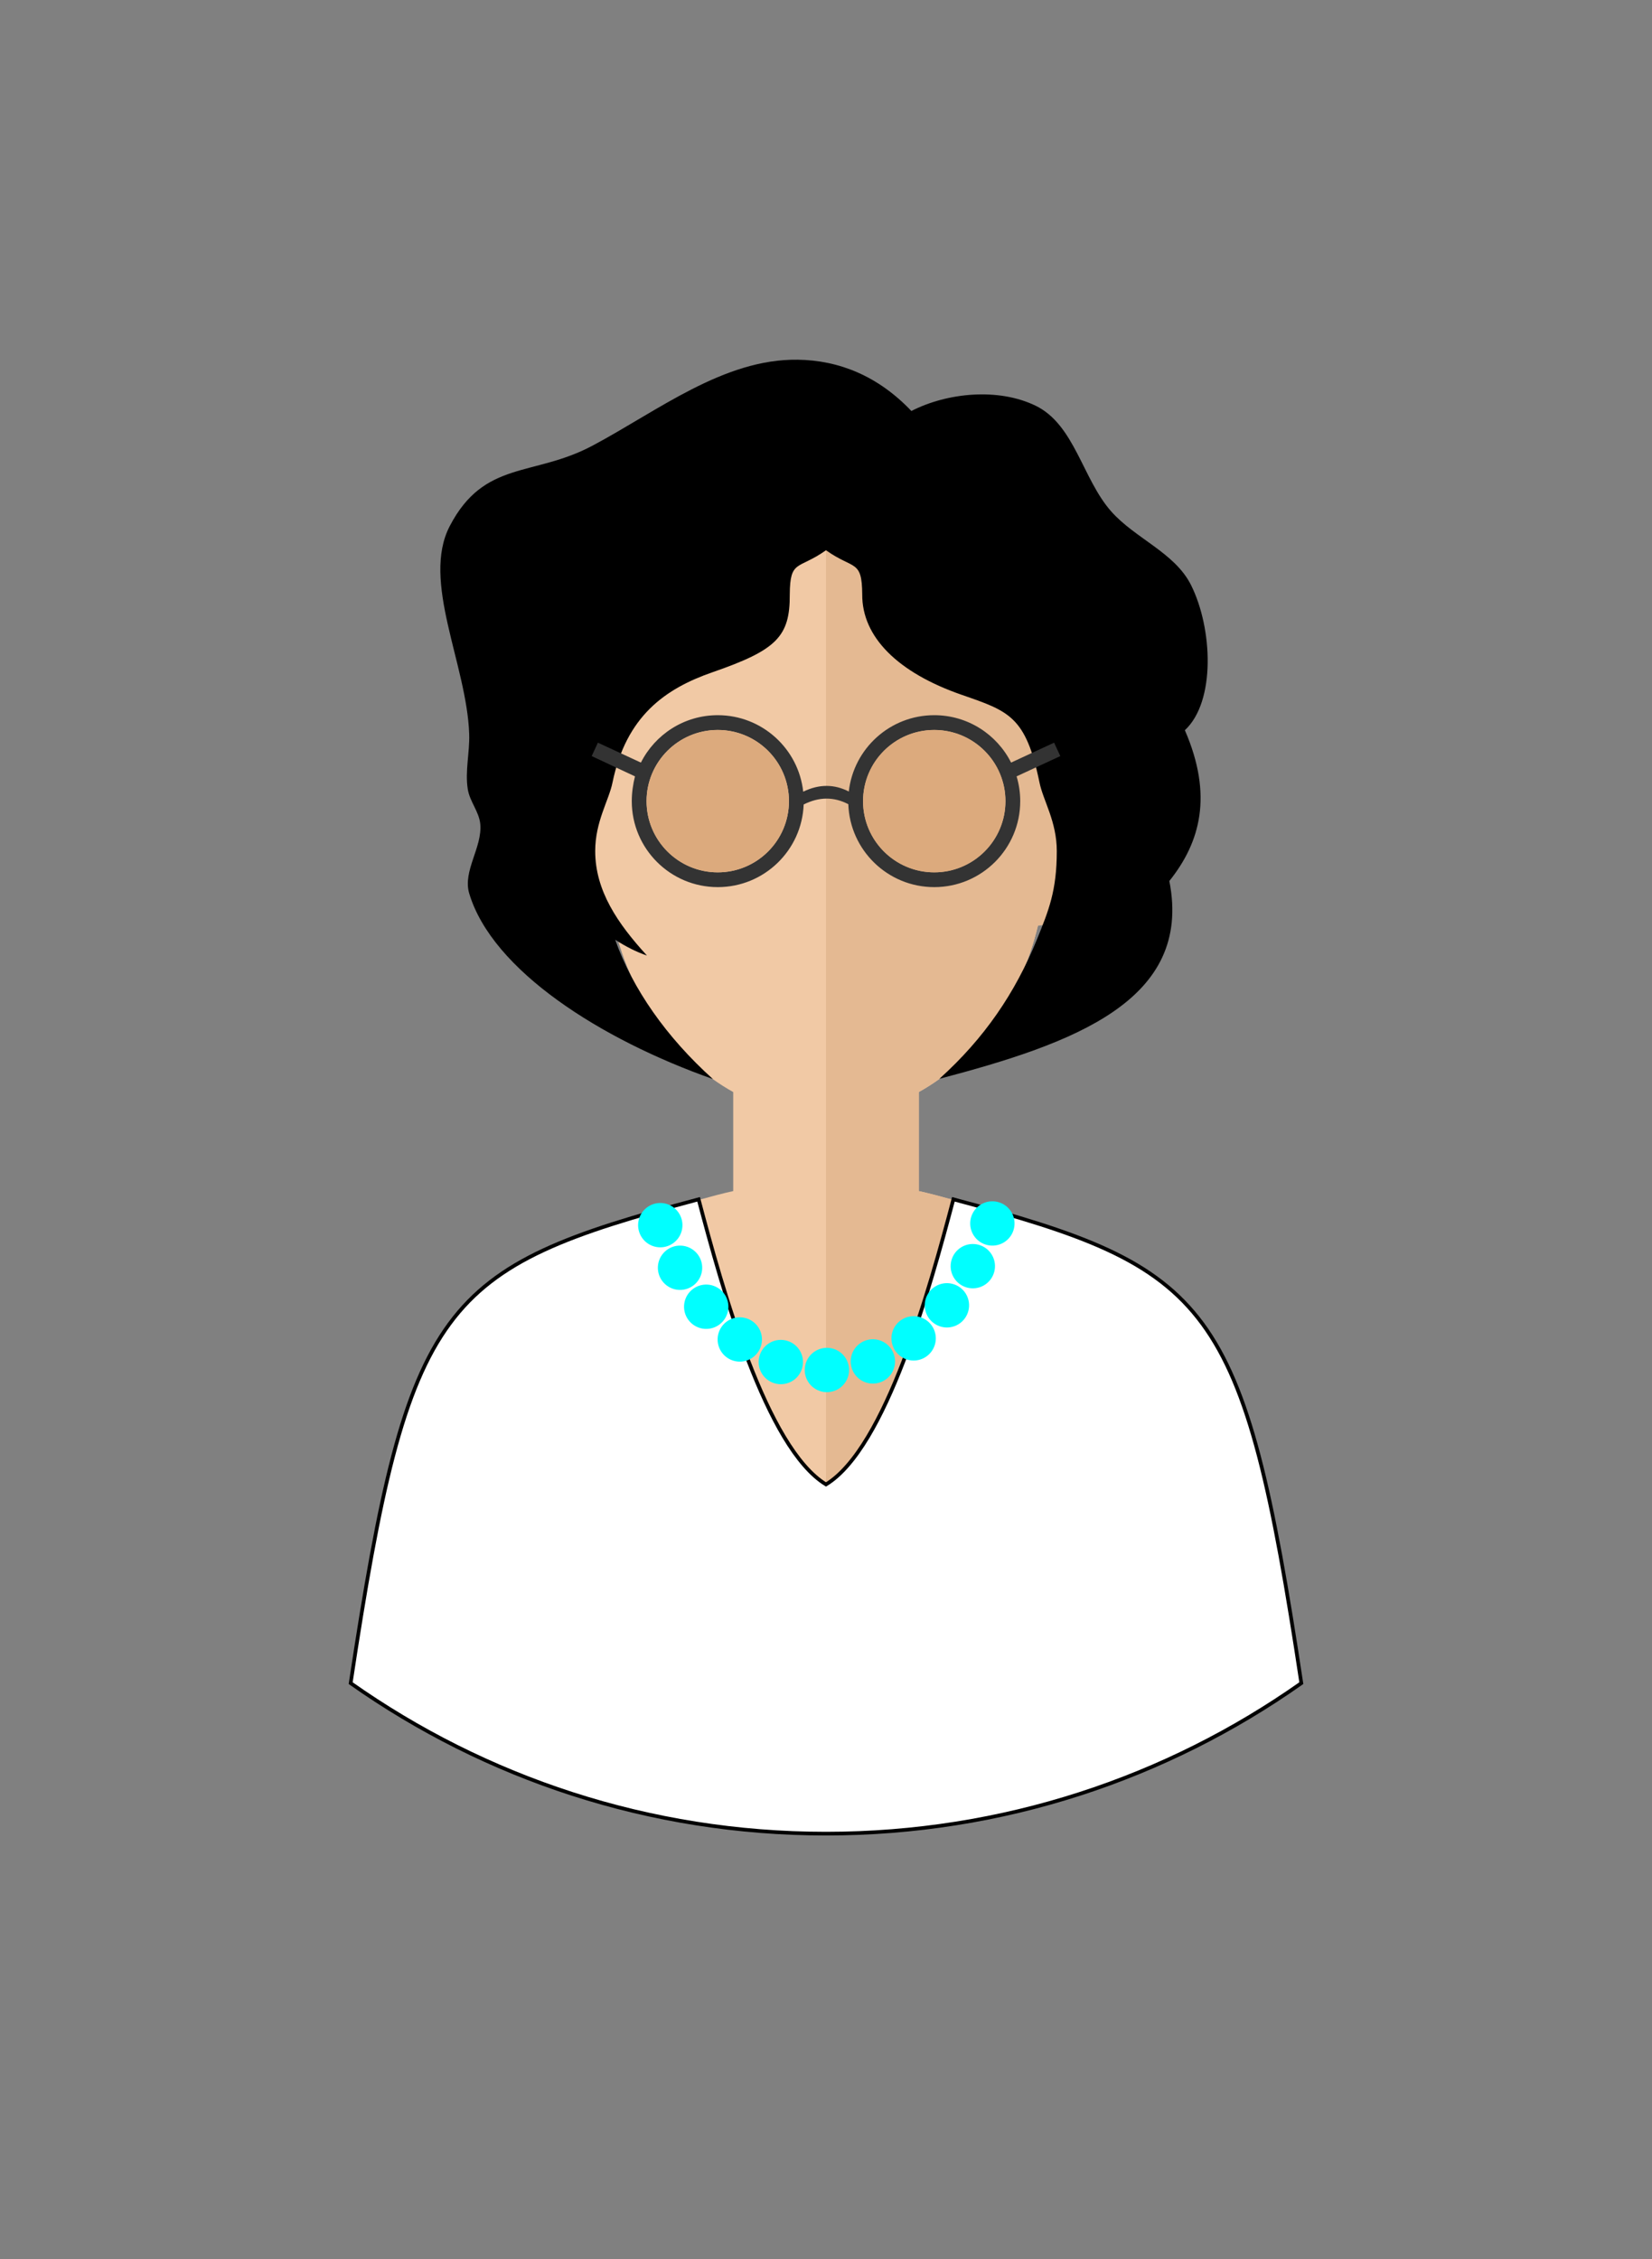<svg id="persona-biologist" xmlns="http://www.w3.org/2000/svg" version="1.1" viewBox="0 -305.637 223.456 305.637" width="40%" height="40%" stroke-width="0.5" overflow="visible">
<rect x="0" y="-305.637" width="223.456" height="305.637" fill="#808080" stroke="none"/>
<style>
:root {
    --000000: #000000;
    --0000FF: #0000FF;
    --005001: #005001;
    --007f7f: #007f7f;
    --007fb2: #007fb2;
    --07a1e1: #07a1e1;
    --0b87a3: #0b87a3;
    --262162: #262162;
    --2a794a: #2a794a;
    --2f9f4b: #2f9f4b;
    --333333: #333333;
    --3e3898: #3e3898;
    --550a1e: #550a1e;
    --6db5a7: #6db5a7;
    --7d420a: #7d420a;
    --7eba98: #7eba98;
    --7f0000: #7f0000;
    --7f142e: #7f142e;
    --7f4100: #7f4100;
    --8e1421: #8e1421;
    --92c4cb: #92c4cb;
    --971328: #971328;
    --e5e5e5: #E5E5E5;
    --E5E5E5: #E5E5E5;
    --FF69B4: #FF69B4;
    --FFD700: #FFD700;
    --b51d34: #b51d34;
    --bbc871: #bbc871;
    --bf6200: #bf6200;
    --c70000: #c70000;
    --ced146: #ced146;
    --d2b373: #d2b373;
    --dcaa7d: #dcaa7d;
    --dedede: #dedede;
    --e1ffad: #e1ffad;
    --e4b992: #e4b992;
    --e6e7e9: #e6e7e9;
    --ecf4f7: #ecf4f7;
    --edeef0: #edeef0;
    --f1c9a5: #f1c9a5;
    --ffffff: #ffffff;
    --00ffff: #00ffff;
    --0003ff: #0003ff;
    --191919: #191919;
    --83c803: #83c803;
}
</style>
<g transform="scale(1 -1)">
<svg id="face">
<svg id="face-left">
<path fill="#f1c9a5"  marker-start="none" marker-end="none" d="M 111.728,57.58 C 135.658,57.58 157.838,65.115 176.023,77.94 C 171.279,109.355 167.997,123.432 158.177,131.643 C 152.738,136.268 145.332,138.577 134.373,141.767 C 131.521,142.596 126.711,143.982 124.277,144.51 L 124.278,157.903 C 132.054,162.221 138.002,170.432 140.407,180.443 C 145.044,180.721 147.083,182.158 149.096,185.514 C 150.676,188.148 151.954,192.542 150.754,195.8 C 149.682,198.711 147.022,201.832 143.663,201.832 C 142.799,201.832 141.959,201.638 141.183,201.288 C 138.882,218.286 126.521,231.276 111.728,231.276 C 96.935,231.276 84.574,218.286 82.273,201.288 C 81.497,201.638 80.657,201.832 79.793,201.832 C 76.434,201.832 73.774,198.711 72.702,195.8 C 71.502,192.542 72.78,188.148 74.36,185.514 C 76.373,182.158 78.412,180.721 83.049,180.443 C 85.454,170.432 91.402,162.221 99.178,157.903 L 99.179,144.51 C 96.745,143.982 91.935,142.596 89.083,141.767 C 78.124,138.577 70.718,136.268 65.279,131.643 C 55.459,123.432 52.177,109.355 47.433,77.94 C 65.618,65.115 87.798,57.58 111.728,57.58 Z"/>
</svg>
<svg id="face-right">
<path fill="#e4b992"  marker-start="none" marker-end="none" d="M 111.728,57.58 C 135.658,57.58 157.838,65.115 176.023,77.94 C 171.279,109.355 167.997,123.432 158.177,131.643 C 152.738,136.268 145.332,138.577 134.373,141.767 C 131.521,142.596 126.711,143.982 124.277,144.51 L 124.278,157.903 C 132.054,162.221 138.002,170.432 140.407,180.443 C 145.044,180.721 147.083,182.158 149.096,185.514 C 150.676,188.148 151.954,192.542 150.754,195.8 C 149.682,198.711 147.022,201.832 143.663,201.832 C 142.799,201.832 141.959,201.638 141.183,201.288 C 138.882,218.286 126.521,231.276 111.728,231.276 L 111.728,57.58 Z"/>
</svg>
</svg>
<svg id="female-hair-full">
<path fill="#000000"  marker-start="none" marker-end="none" stroke="none" stroke-linejoin="miter" stroke-linecap="round" stroke-width="0.5" d="M 63.464,184.787 C 62.567,187.799 65.259,191.012 64.964,194.162 C 64.81,195.815 63.541,197.211 63.277,198.85 C 62.878,201.318 63.549,203.851 63.464,206.35 C 63.144,215.76 56.952,227.019 60.839,234.475 C 65.517,243.449 72.139,241.081 80.152,245.35 C 88.994,250.061 97.875,257.111 107.902,256.975 C 113.523,256.899 118.793,254.754 123.276,250.037 C 128.134,252.527 135.054,253.205 140.096,250.743 C 145.352,248.177 146.426,240.848 150.296,236.463 C 153.536,232.792 158.902,230.881 161.096,226.503 C 164.031,220.646 164.458,210.734 160.27,206.854 C 164.106,198.012 162.354,191.686 158.17,186.454 C 161.362,170.251 145.163,164.462 127.064,159.694 C 133.17,165.198 137.321,171.326 140.239,178.503 C 141.851,182.468 142.946,185.131 142.946,190.502 C 142.946,194.497 141.111,197.321 140.611,199.755 C 138.761,208.753 136.47,209.424 130.076,211.644 C 121.436,214.644 116.592,219.468 116.629,225.215 C 116.592,229.996 115.487,228.526 111.728,231.198 C 107.969,228.526 106.864,229.996 106.827,225.215 C 106.864,219.468 104.995,217.688 96.355,214.688 C 89.961,212.468 84.695,208.753 82.845,199.755 C 82.345,197.321 80.51,194.497 80.51,190.502 C 80.51,185.131 83.554,180.694 87.509,176.371 C 86.066,176.857 84.635,177.594 83.217,178.503 C 85.553,171.887 90.126,165.339 96.43,159.664 C 81.29,165 66.571,174.352 63.464,184.787 Z"/>
</svg>
<svg id="female-clothing-blouse">
<path fill="#ffffff"  marker-start="none" marker-end="none" stroke-linejoin="miter" stroke-linecap="round" d="M 47.433,77.94 C 55.243,129.649 59.626,134.081 94.497,143.395 C 97.685,131.328 103.629,109.764 111.728,104.821 C 119.827,109.764 125.771,131.328 128.959,143.395 C 163.829,134.081 168.212,129.649 176.022,77.94 C 157.837,65.115 135.657,57.58 111.728,57.58 C 87.798,57.58 65.618,65.115 47.433,77.94 Z"
 stroke="#000000" stroke-width="0.5"/>
</svg>
<svg id="female-accessory-glasses">
<svg id="female-accessory-glasses-frames">
<path fill="#333333"  marker-start="none" marker-end="none" stroke-linejoin="miter" stroke-linecap="round" d="M 136.765,202.473 L 142.582,205.168 L 143.423,203.353 L 137.507,200.61 C 137.827,199.548 138,198.421 138,197.256 C 138,190.835 132.79,185.626 126.37,185.626 C 120.086,185.626 114.964,190.613 114.747,196.843 C 112.794,197.867 110.782,197.851 108.707,196.806 C 108.471,190.593 103.356,185.626 97.086,185.626 C 90.666,185.626 85.456,190.835 85.456,197.256 C 85.456,198.421 85.628,199.548 85.89,200.61 L 80.033,203.353 L 80.874,205.168 L 86.691,202.473 C 88.604,206.275 92.542,208.886 97.086,208.886 C 103.074,208.886 108.008,204.354 108.646,198.536 C 110.824,199.598 112.874,199.555 114.812,198.559 C 115.461,204.366 120.389,208.886 126.37,208.886 C 130.914,208.886 134.852,206.275 136.765,202.473 Z M 106.716,197.256 C 106.716,202.571 102.402,206.886 97.086,206.886 C 91.771,206.886 87.456,202.571 87.456,197.256 C 87.456,191.94 91.771,187.626 97.086,187.626 C 102.402,187.626 106.716,191.94 106.716,197.256 Z M 136,197.256 C 136,202.571 131.685,206.886 126.37,206.886 C 121.054,206.886 116.74,202.571 116.74,197.256 C 116.74,191.94 121.054,187.626 126.37,187.626 C 131.685,187.626 136,191.94 136,197.256 Z"
 stroke="#000000" stroke-width="0.0"/>
</svg>
<svg id="female-accessory-glasses-lenses">
<g id="tmp-36">
<path fill="#dcaa7d"  marker-start="none" marker-end="none" stroke-width="0.0" d="M 106.716,197.256 C 106.716,202.571 102.402,206.886 97.086,206.886 C 91.771,206.886 87.456,202.571 87.456,197.256 C 87.456,191.94 91.771,187.626 97.086,187.626 C 102.402,187.626 106.716,191.94 106.716,197.256 Z"/>
</g>
<g id="tmp-39">
<path fill="#dcaa7d"  marker-start="none" marker-end="none" stroke-width="0.0" d="M 136,197.256 C 136,202.571 131.685,206.886 126.37,206.886 C 121.054,206.886 116.74,202.571 116.74,197.256 C 116.74,191.94 121.054,187.626 126.37,187.626 C 131.685,187.626 136,191.94 136,197.256 Z"/>
</g>
</svg>
</svg>
<svg id="female-accessory-necklace-pearls">
<g id="tmp-45" fill="#00ffff" stroke="none" stroke-linejoin="miter" stroke-linecap="round" stroke-width="0.456">
<path  marker-start="none" marker-end="none" d="M 136.044,137.736 C 134.724,136.737 132.841,136.996 131.841,138.315 C 130.842,139.635 131.101,141.518 132.42,142.518 C 133.74,143.517 135.623,143.258 136.623,141.939 C 137.622,140.619 137.363,138.736 136.044,137.736 Z"/>
<path  marker-start="none" marker-end="none" d="M 133.087,131.751 C 131.654,130.924 129.817,131.415 128.989,132.849 C 128.162,134.282 128.653,136.119 130.087,136.947 C 131.52,137.774 133.357,137.283 134.185,135.849 C 135.012,134.416 134.521,132.579 133.087,131.751 Z"/>
<path  marker-start="none" marker-end="none" d="M 129.111,126.235 C 127.556,125.668 125.832,126.47 125.265,128.025 C 124.698,129.58 125.5,131.304 127.055,131.871 C 128.61,132.438 130.334,131.636 130.901,130.081 C 131.468,128.526 130.666,126.802 129.111,126.235 Z"/>
<path  marker-start="none" marker-end="none" d="M 123.912,121.6 C 122.267,121.418 120.782,122.605 120.599,124.251 C 120.417,125.896 121.604,127.381 123.25,127.564 C 124.895,127.746 126.38,126.559 126.563,124.913 C 126.745,123.268 125.558,121.783 123.912,121.6 Z"/>
<path  marker-start="none" marker-end="none" d="M 117.432,118.529 C 115.815,118.88 114.786,120.479 115.136,122.097 C 115.487,123.714 117.086,124.743 118.704,124.393 C 120.321,124.042 121.35,122.443 121,120.825 C 120.649,119.208 119.05,118.179 117.432,118.529 Z"/>
<path  marker-start="none" marker-end="none" d="M 110.327,117.719 C 108.901,118.559 108.424,120.4 109.264,121.826 C 110.104,123.252 111.945,123.729 113.371,122.889 C 114.797,122.049 115.274,120.208 114.434,118.782 C 113.594,117.356 111.753,116.879 110.327,117.719 Z"/>
<path  marker-start="none" marker-end="none" d="M 103.287,119.489 C 102.245,120.774 102.441,122.665 103.727,123.709 C 105.012,124.751 106.903,124.555 107.947,123.269 C 108.989,121.984 108.793,120.093 107.507,119.049 C 106.222,118.007 104.331,118.203 103.287,119.489 Z"/>
<path  marker-start="none" marker-end="none" d="M 97.275,123.335 C 96.67,124.875 97.429,126.618 98.97,127.224 C 100.51,127.829 102.253,127.07 102.859,125.529 C 103.464,123.989 102.705,122.246 101.164,121.64 C 99.624,121.035 97.881,121.794 97.275,123.335 Z"/>
<path  marker-start="none" marker-end="none" d="M 92.553,128.451 C 92.327,130.091 93.475,131.606 95.115,131.833 C 96.755,132.059 98.27,130.911 98.497,129.271 C 98.723,127.631 97.575,126.116 95.935,125.889 C 94.295,125.663 92.78,126.811 92.553,128.451 Z"/>
<path  marker-start="none" marker-end="none" d="M 88.987,134.258 C 89.056,135.911 90.455,137.199 92.109,137.13 C 93.762,137.061 95.05,135.662 94.981,134.008 C 94.912,132.355 93.513,131.067 91.859,131.136 C 90.206,131.205 88.918,132.604 88.987,134.258 Z"/>
<path  marker-start="none" marker-end="none" d="M 86.362,140.442 C 86.663,142.069 88.229,143.148 89.857,142.847 C 91.484,142.546 92.563,140.98 92.262,139.352 C 91.961,137.725 90.395,136.646 88.767,136.947 C 87.14,137.248 86.061,138.814 86.362,140.442 Z"/>
</g>
</svg>
</g>
</svg>
